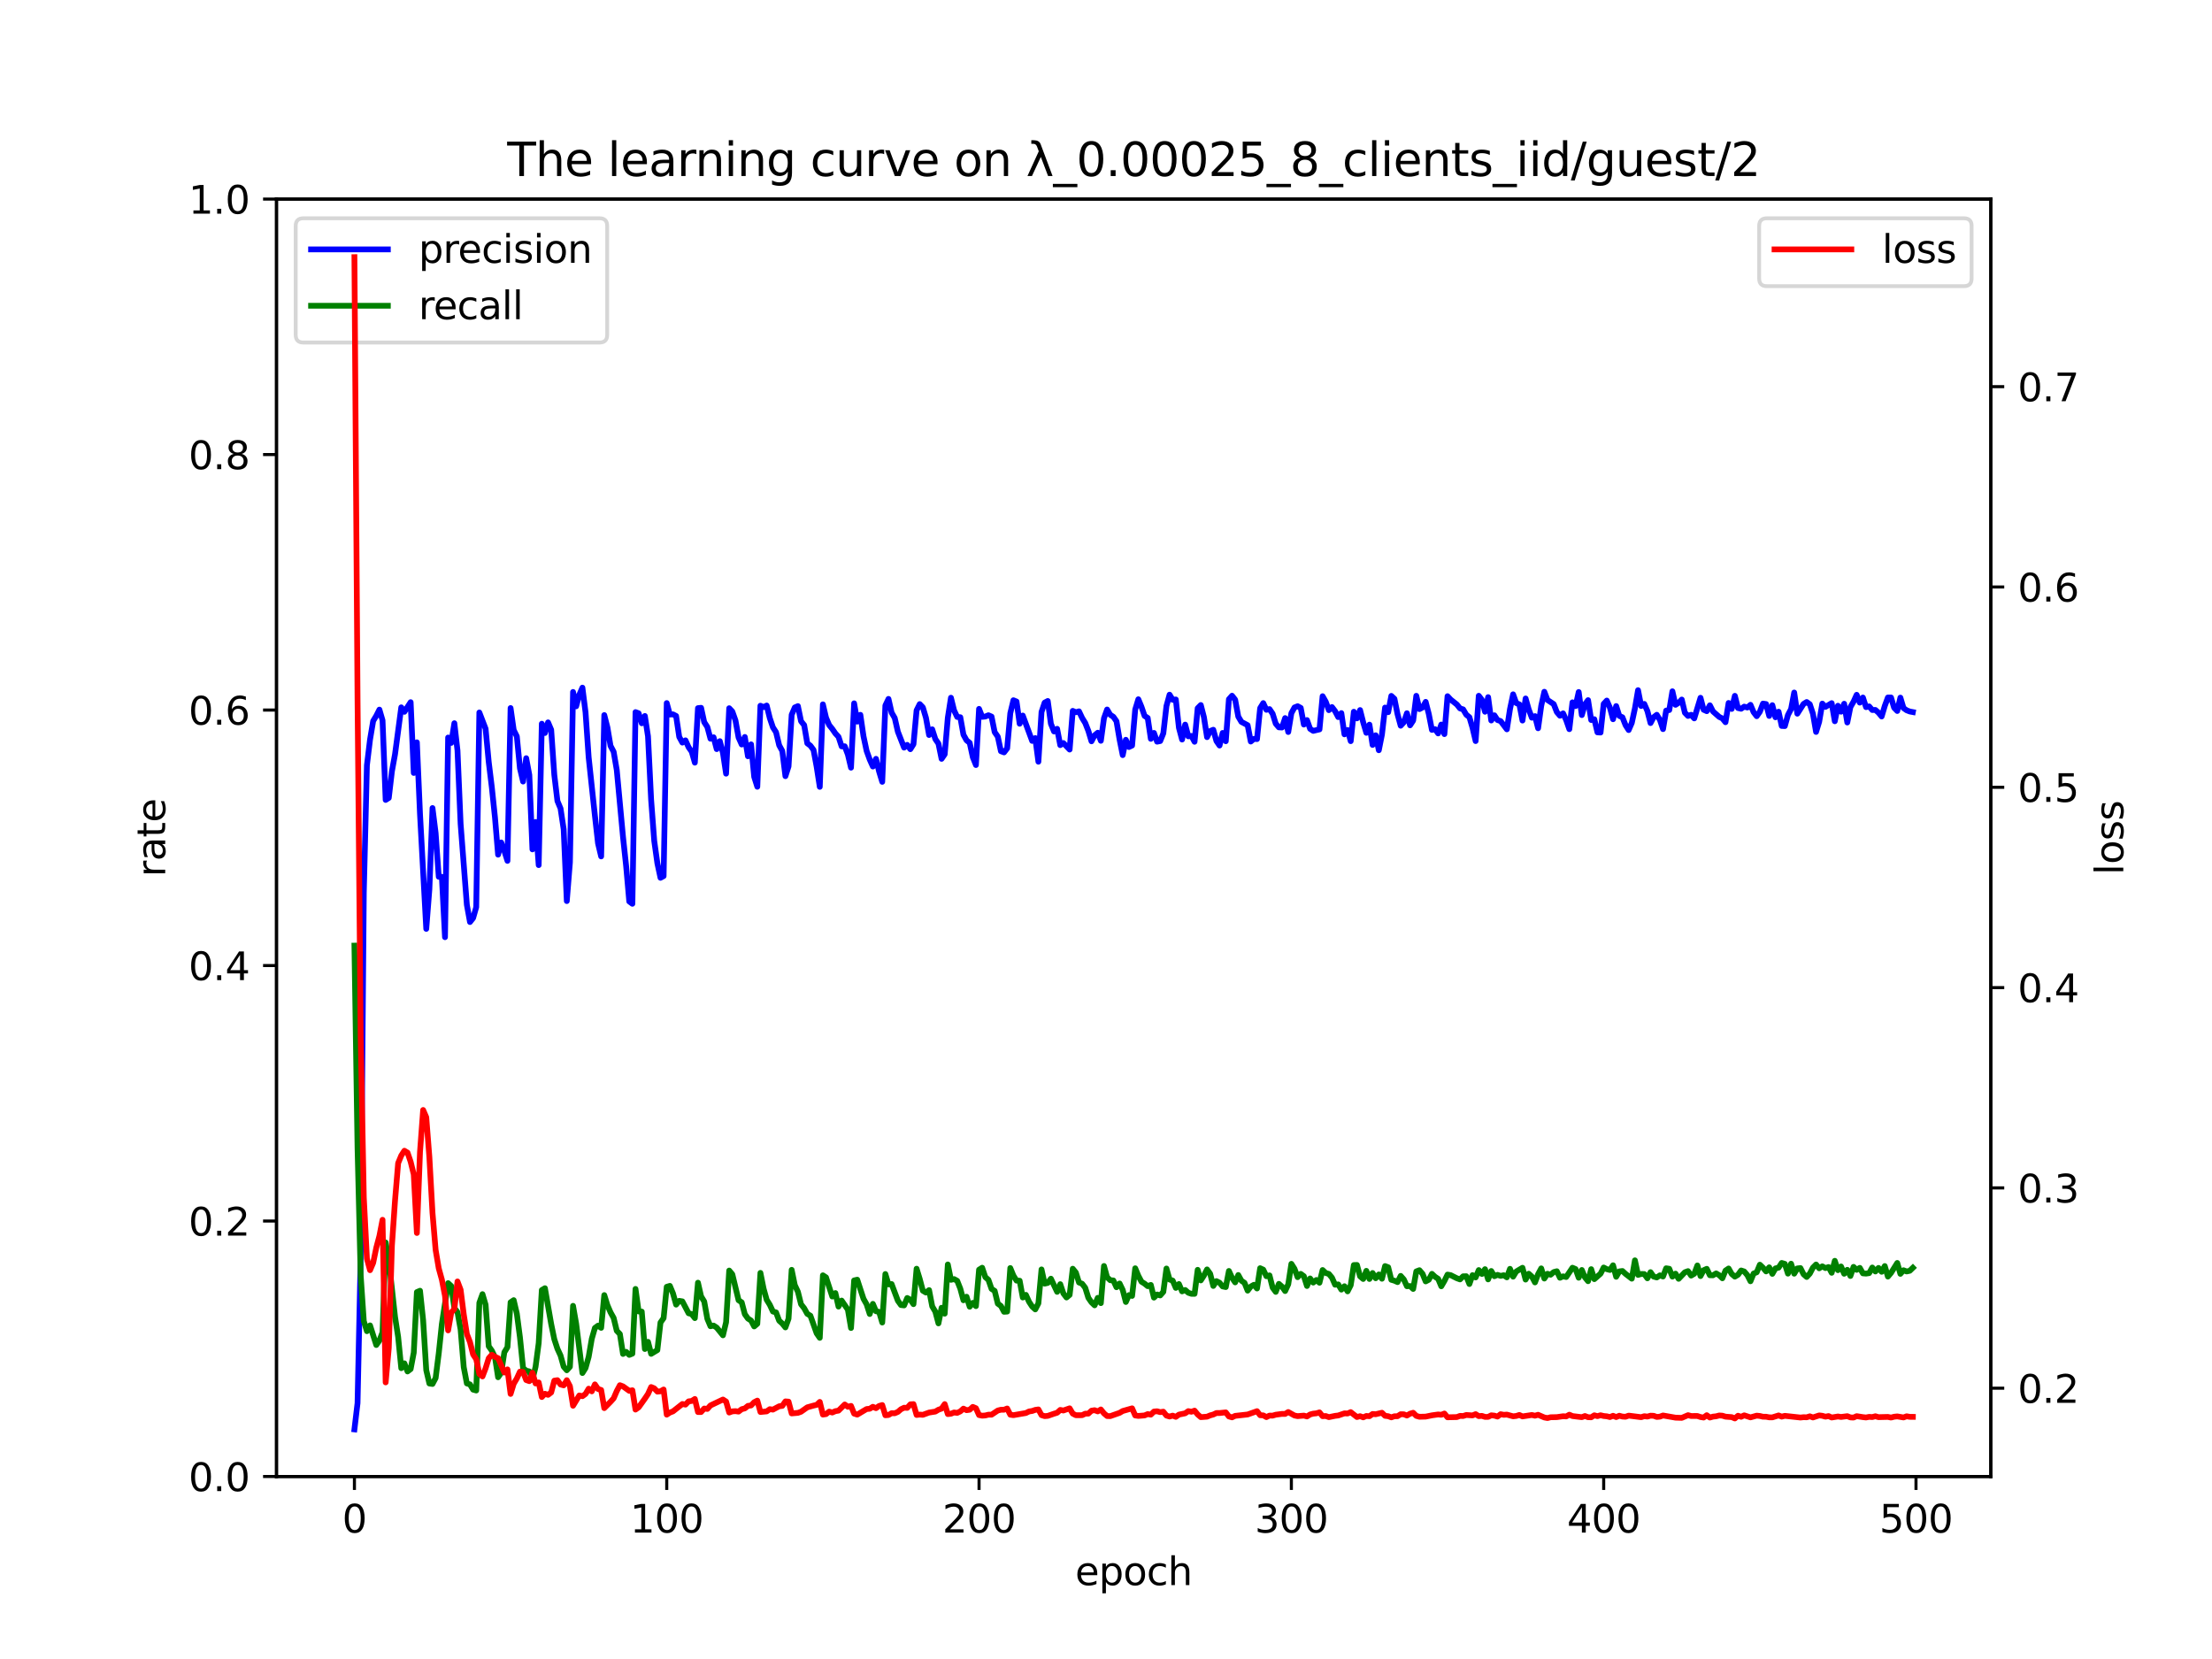 <?xml version="1.0" encoding="utf-8" standalone="no"?>
<!DOCTYPE svg PUBLIC "-//W3C//DTD SVG 1.1//EN"
  "http://www.w3.org/Graphics/SVG/1.1/DTD/svg11.dtd">
<svg xmlns:xlink="http://www.w3.org/1999/xlink" width="576pt" height="432pt" viewBox="0 0 576 432" xmlns="http://www.w3.org/2000/svg" version="1.1">
 <defs>
  <style type="text/css">*{stroke-linejoin: round; stroke-linecap: butt}</style>
 </defs>
 <g id="figure_1">
  <g id="patch_1">
   <path d="M 0 432 
L 576 432 
L 576 0 
L 0 0 
z
" style="fill: #ffffff"/>
  </g>
  <g id="axes_1">
   <g id="patch_2">
    <path d="M 72 384.48 
L 518.4 384.48 
L 518.4 51.84 
L 72 51.84 
z
" style="fill: #ffffff"/>
   </g>
   <g id="matplotlib.axis_1">
    <g id="xtick_1">
     <g id="line2d_1">
      <defs>
       <path id="mc9861c9b3b" d="M 0 0 
L 0 3.5 
" style="stroke: #000000; stroke-width: 0.8"/>
      </defs>
      <g>
       <use xlink:href="#mc9861c9b3b" x="92.291" y="384.48" style="stroke: #000000; stroke-width: 0.8"/>
      </g>
     </g>
     <g id="text_1">
      <!-- 0 -->
      <g transform="translate(89.11 399.078) scale(0.1 -0.1)">
       <defs>
        <path id="DejaVuSans-30" d="M 2034 4250 
Q 1547 4250 1301 3770 
Q 1056 3291 1056 2328 
Q 1056 1369 1301 889 
Q 1547 409 2034 409 
Q 2525 409 2770 889 
Q 3016 1369 3016 2328 
Q 3016 3291 2770 3770 
Q 2525 4250 2034 4250 
z
M 2034 4750 
Q 2819 4750 3233 4129 
Q 3647 3509 3647 2328 
Q 3647 1150 3233 529 
Q 2819 -91 2034 -91 
Q 1250 -91 836 529 
Q 422 1150 422 2328 
Q 422 3509 836 4129 
Q 1250 4750 2034 4750 
z
" transform="scale(0.016)"/>
       </defs>
       <use xlink:href="#DejaVuSans-30"/>
      </g>
     </g>
    </g>
    <g id="xtick_2">
     <g id="line2d_2">
      <g>
       <use xlink:href="#mc9861c9b3b" x="173.617" y="384.48" style="stroke: #000000; stroke-width: 0.8"/>
      </g>
     </g>
     <g id="text_2">
      <!-- 100 -->
      <g transform="translate(164.073 399.078) scale(0.1 -0.1)">
       <defs>
        <path id="DejaVuSans-31" d="M 794 531 
L 1825 531 
L 1825 4091 
L 703 3866 
L 703 4441 
L 1819 4666 
L 2450 4666 
L 2450 531 
L 3481 531 
L 3481 0 
L 794 0 
L 794 531 
z
" transform="scale(0.016)"/>
       </defs>
       <use xlink:href="#DejaVuSans-31"/>
       <use xlink:href="#DejaVuSans-30" x="63.623"/>
       <use xlink:href="#DejaVuSans-30" x="127.246"/>
      </g>
     </g>
    </g>
    <g id="xtick_3">
     <g id="line2d_3">
      <g>
       <use xlink:href="#mc9861c9b3b" x="254.943" y="384.48" style="stroke: #000000; stroke-width: 0.8"/>
      </g>
     </g>
     <g id="text_3">
      <!-- 200 -->
      <g transform="translate(245.4 399.078) scale(0.1 -0.1)">
       <defs>
        <path id="DejaVuSans-32" d="M 1228 531 
L 3431 531 
L 3431 0 
L 469 0 
L 469 531 
Q 828 903 1448 1529 
Q 2069 2156 2228 2338 
Q 2531 2678 2651 2914 
Q 2772 3150 2772 3378 
Q 2772 3750 2511 3984 
Q 2250 4219 1831 4219 
Q 1534 4219 1204 4116 
Q 875 4013 500 3803 
L 500 4441 
Q 881 4594 1212 4672 
Q 1544 4750 1819 4750 
Q 2544 4750 2975 4387 
Q 3406 4025 3406 3419 
Q 3406 3131 3298 2873 
Q 3191 2616 2906 2266 
Q 2828 2175 2409 1742 
Q 1991 1309 1228 531 
z
" transform="scale(0.016)"/>
       </defs>
       <use xlink:href="#DejaVuSans-32"/>
       <use xlink:href="#DejaVuSans-30" x="63.623"/>
       <use xlink:href="#DejaVuSans-30" x="127.246"/>
      </g>
     </g>
    </g>
    <g id="xtick_4">
     <g id="line2d_4">
      <g>
       <use xlink:href="#mc9861c9b3b" x="336.27" y="384.48" style="stroke: #000000; stroke-width: 0.8"/>
      </g>
     </g>
     <g id="text_4">
      <!-- 300 -->
      <g transform="translate(326.726 399.078) scale(0.1 -0.1)">
       <defs>
        <path id="DejaVuSans-33" d="M 2597 2516 
Q 3050 2419 3304 2112 
Q 3559 1806 3559 1356 
Q 3559 666 3084 287 
Q 2609 -91 1734 -91 
Q 1441 -91 1130 -33 
Q 819 25 488 141 
L 488 750 
Q 750 597 1062 519 
Q 1375 441 1716 441 
Q 2309 441 2620 675 
Q 2931 909 2931 1356 
Q 2931 1769 2642 2001 
Q 2353 2234 1838 2234 
L 1294 2234 
L 1294 2753 
L 1863 2753 
Q 2328 2753 2575 2939 
Q 2822 3125 2822 3475 
Q 2822 3834 2567 4026 
Q 2313 4219 1838 4219 
Q 1578 4219 1281 4162 
Q 984 4106 628 3988 
L 628 4550 
Q 988 4650 1302 4700 
Q 1616 4750 1894 4750 
Q 2613 4750 3031 4423 
Q 3450 4097 3450 3541 
Q 3450 3153 3228 2886 
Q 3006 2619 2597 2516 
z
" transform="scale(0.016)"/>
       </defs>
       <use xlink:href="#DejaVuSans-33"/>
       <use xlink:href="#DejaVuSans-30" x="63.623"/>
       <use xlink:href="#DejaVuSans-30" x="127.246"/>
      </g>
     </g>
    </g>
    <g id="xtick_5">
     <g id="line2d_5">
      <g>
       <use xlink:href="#mc9861c9b3b" x="417.596" y="384.48" style="stroke: #000000; stroke-width: 0.8"/>
      </g>
     </g>
     <g id="text_5">
      <!-- 400 -->
      <g transform="translate(408.052 399.078) scale(0.1 -0.1)">
       <defs>
        <path id="DejaVuSans-34" d="M 2419 4116 
L 825 1625 
L 2419 1625 
L 2419 4116 
z
M 2253 4666 
L 3047 4666 
L 3047 1625 
L 3713 1625 
L 3713 1100 
L 3047 1100 
L 3047 0 
L 2419 0 
L 2419 1100 
L 313 1100 
L 313 1709 
L 2253 4666 
z
" transform="scale(0.016)"/>
       </defs>
       <use xlink:href="#DejaVuSans-34"/>
       <use xlink:href="#DejaVuSans-30" x="63.623"/>
       <use xlink:href="#DejaVuSans-30" x="127.246"/>
      </g>
     </g>
    </g>
    <g id="xtick_6">
     <g id="line2d_6">
      <g>
       <use xlink:href="#mc9861c9b3b" x="498.922" y="384.48" style="stroke: #000000; stroke-width: 0.8"/>
      </g>
     </g>
     <g id="text_6">
      <!-- 500 -->
      <g transform="translate(489.379 399.078) scale(0.1 -0.1)">
       <defs>
        <path id="DejaVuSans-35" d="M 691 4666 
L 3169 4666 
L 3169 4134 
L 1269 4134 
L 1269 2991 
Q 1406 3038 1543 3061 
Q 1681 3084 1819 3084 
Q 2600 3084 3056 2656 
Q 3513 2228 3513 1497 
Q 3513 744 3044 326 
Q 2575 -91 1722 -91 
Q 1428 -91 1123 -41 
Q 819 9 494 109 
L 494 744 
Q 775 591 1075 516 
Q 1375 441 1709 441 
Q 2250 441 2565 725 
Q 2881 1009 2881 1497 
Q 2881 1984 2565 2268 
Q 2250 2553 1709 2553 
Q 1456 2553 1204 2497 
Q 953 2441 691 2322 
L 691 4666 
z
" transform="scale(0.016)"/>
       </defs>
       <use xlink:href="#DejaVuSans-35"/>
       <use xlink:href="#DejaVuSans-30" x="63.623"/>
       <use xlink:href="#DejaVuSans-30" x="127.246"/>
      </g>
     </g>
    </g>
    <g id="text_7">
     <!-- epoch -->
     <g transform="translate(279.972 412.757) scale(0.1 -0.1)">
      <defs>
       <path id="DejaVuSans-65" d="M 3597 1894 
L 3597 1613 
L 953 1613 
Q 991 1019 1311 708 
Q 1631 397 2203 397 
Q 2534 397 2845 478 
Q 3156 559 3463 722 
L 3463 178 
Q 3153 47 2828 -22 
Q 2503 -91 2169 -91 
Q 1331 -91 842 396 
Q 353 884 353 1716 
Q 353 2575 817 3079 
Q 1281 3584 2069 3584 
Q 2775 3584 3186 3129 
Q 3597 2675 3597 1894 
z
M 3022 2063 
Q 3016 2534 2758 2815 
Q 2500 3097 2075 3097 
Q 1594 3097 1305 2825 
Q 1016 2553 972 2059 
L 3022 2063 
z
" transform="scale(0.016)"/>
       <path id="DejaVuSans-70" d="M 1159 525 
L 1159 -1331 
L 581 -1331 
L 581 3500 
L 1159 3500 
L 1159 2969 
Q 1341 3281 1617 3432 
Q 1894 3584 2278 3584 
Q 2916 3584 3314 3078 
Q 3713 2572 3713 1747 
Q 3713 922 3314 415 
Q 2916 -91 2278 -91 
Q 1894 -91 1617 61 
Q 1341 213 1159 525 
z
M 3116 1747 
Q 3116 2381 2855 2742 
Q 2594 3103 2138 3103 
Q 1681 3103 1420 2742 
Q 1159 2381 1159 1747 
Q 1159 1113 1420 752 
Q 1681 391 2138 391 
Q 2594 391 2855 752 
Q 3116 1113 3116 1747 
z
" transform="scale(0.016)"/>
       <path id="DejaVuSans-6f" d="M 1959 3097 
Q 1497 3097 1228 2736 
Q 959 2375 959 1747 
Q 959 1119 1226 758 
Q 1494 397 1959 397 
Q 2419 397 2687 759 
Q 2956 1122 2956 1747 
Q 2956 2369 2687 2733 
Q 2419 3097 1959 3097 
z
M 1959 3584 
Q 2709 3584 3137 3096 
Q 3566 2609 3566 1747 
Q 3566 888 3137 398 
Q 2709 -91 1959 -91 
Q 1206 -91 779 398 
Q 353 888 353 1747 
Q 353 2609 779 3096 
Q 1206 3584 1959 3584 
z
" transform="scale(0.016)"/>
       <path id="DejaVuSans-63" d="M 3122 3366 
L 3122 2828 
Q 2878 2963 2633 3030 
Q 2388 3097 2138 3097 
Q 1578 3097 1268 2742 
Q 959 2388 959 1747 
Q 959 1106 1268 751 
Q 1578 397 2138 397 
Q 2388 397 2633 464 
Q 2878 531 3122 666 
L 3122 134 
Q 2881 22 2623 -34 
Q 2366 -91 2075 -91 
Q 1284 -91 818 406 
Q 353 903 353 1747 
Q 353 2603 823 3093 
Q 1294 3584 2113 3584 
Q 2378 3584 2631 3529 
Q 2884 3475 3122 3366 
z
" transform="scale(0.016)"/>
       <path id="DejaVuSans-68" d="M 3513 2113 
L 3513 0 
L 2938 0 
L 2938 2094 
Q 2938 2591 2744 2837 
Q 2550 3084 2163 3084 
Q 1697 3084 1428 2787 
Q 1159 2491 1159 1978 
L 1159 0 
L 581 0 
L 581 4863 
L 1159 4863 
L 1159 2956 
Q 1366 3272 1645 3428 
Q 1925 3584 2291 3584 
Q 2894 3584 3203 3211 
Q 3513 2838 3513 2113 
z
" transform="scale(0.016)"/>
      </defs>
      <use xlink:href="#DejaVuSans-65"/>
      <use xlink:href="#DejaVuSans-70" x="61.523"/>
      <use xlink:href="#DejaVuSans-6f" x="125"/>
      <use xlink:href="#DejaVuSans-63" x="186.182"/>
      <use xlink:href="#DejaVuSans-68" x="241.162"/>
     </g>
    </g>
   </g>
   <g id="matplotlib.axis_2">
    <g id="ytick_1">
     <g id="line2d_7">
      <defs>
       <path id="m101586c05e" d="M 0 0 
L -3.5 0 
" style="stroke: #000000; stroke-width: 0.8"/>
      </defs>
      <g>
       <use xlink:href="#m101586c05e" x="72" y="384.48" style="stroke: #000000; stroke-width: 0.8"/>
      </g>
     </g>
     <g id="text_8">
      <!-- 0.0 -->
      <g transform="translate(49.097 388.279) scale(0.1 -0.1)">
       <defs>
        <path id="DejaVuSans-2e" d="M 684 794 
L 1344 794 
L 1344 0 
L 684 0 
L 684 794 
z
" transform="scale(0.016)"/>
       </defs>
       <use xlink:href="#DejaVuSans-30"/>
       <use xlink:href="#DejaVuSans-2e" x="63.623"/>
       <use xlink:href="#DejaVuSans-30" x="95.41"/>
      </g>
     </g>
    </g>
    <g id="ytick_2">
     <g id="line2d_8">
      <g>
       <use xlink:href="#m101586c05e" x="72" y="317.952" style="stroke: #000000; stroke-width: 0.8"/>
      </g>
     </g>
     <g id="text_9">
      <!-- 0.2 -->
      <g transform="translate(49.097 321.751) scale(0.1 -0.1)">
       <use xlink:href="#DejaVuSans-30"/>
       <use xlink:href="#DejaVuSans-2e" x="63.623"/>
       <use xlink:href="#DejaVuSans-32" x="95.41"/>
      </g>
     </g>
    </g>
    <g id="ytick_3">
     <g id="line2d_9">
      <g>
       <use xlink:href="#m101586c05e" x="72" y="251.424" style="stroke: #000000; stroke-width: 0.8"/>
      </g>
     </g>
     <g id="text_10">
      <!-- 0.4 -->
      <g transform="translate(49.097 255.223) scale(0.1 -0.1)">
       <use xlink:href="#DejaVuSans-30"/>
       <use xlink:href="#DejaVuSans-2e" x="63.623"/>
       <use xlink:href="#DejaVuSans-34" x="95.41"/>
      </g>
     </g>
    </g>
    <g id="ytick_4">
     <g id="line2d_10">
      <g>
       <use xlink:href="#m101586c05e" x="72" y="184.896" style="stroke: #000000; stroke-width: 0.8"/>
      </g>
     </g>
     <g id="text_11">
      <!-- 0.6 -->
      <g transform="translate(49.097 188.695) scale(0.1 -0.1)">
       <defs>
        <path id="DejaVuSans-36" d="M 2113 2584 
Q 1688 2584 1439 2293 
Q 1191 2003 1191 1497 
Q 1191 994 1439 701 
Q 1688 409 2113 409 
Q 2538 409 2786 701 
Q 3034 994 3034 1497 
Q 3034 2003 2786 2293 
Q 2538 2584 2113 2584 
z
M 3366 4563 
L 3366 3988 
Q 3128 4100 2886 4159 
Q 2644 4219 2406 4219 
Q 1781 4219 1451 3797 
Q 1122 3375 1075 2522 
Q 1259 2794 1537 2939 
Q 1816 3084 2150 3084 
Q 2853 3084 3261 2657 
Q 3669 2231 3669 1497 
Q 3669 778 3244 343 
Q 2819 -91 2113 -91 
Q 1303 -91 875 529 
Q 447 1150 447 2328 
Q 447 3434 972 4092 
Q 1497 4750 2381 4750 
Q 2619 4750 2861 4703 
Q 3103 4656 3366 4563 
z
" transform="scale(0.016)"/>
       </defs>
       <use xlink:href="#DejaVuSans-30"/>
       <use xlink:href="#DejaVuSans-2e" x="63.623"/>
       <use xlink:href="#DejaVuSans-36" x="95.41"/>
      </g>
     </g>
    </g>
    <g id="ytick_5">
     <g id="line2d_11">
      <g>
       <use xlink:href="#m101586c05e" x="72" y="118.368" style="stroke: #000000; stroke-width: 0.8"/>
      </g>
     </g>
     <g id="text_12">
      <!-- 0.8 -->
      <g transform="translate(49.097 122.167) scale(0.1 -0.1)">
       <defs>
        <path id="DejaVuSans-38" d="M 2034 2216 
Q 1584 2216 1326 1975 
Q 1069 1734 1069 1313 
Q 1069 891 1326 650 
Q 1584 409 2034 409 
Q 2484 409 2743 651 
Q 3003 894 3003 1313 
Q 3003 1734 2745 1975 
Q 2488 2216 2034 2216 
z
M 1403 2484 
Q 997 2584 770 2862 
Q 544 3141 544 3541 
Q 544 4100 942 4425 
Q 1341 4750 2034 4750 
Q 2731 4750 3128 4425 
Q 3525 4100 3525 3541 
Q 3525 3141 3298 2862 
Q 3072 2584 2669 2484 
Q 3125 2378 3379 2068 
Q 3634 1759 3634 1313 
Q 3634 634 3220 271 
Q 2806 -91 2034 -91 
Q 1263 -91 848 271 
Q 434 634 434 1313 
Q 434 1759 690 2068 
Q 947 2378 1403 2484 
z
M 1172 3481 
Q 1172 3119 1398 2916 
Q 1625 2713 2034 2713 
Q 2441 2713 2670 2916 
Q 2900 3119 2900 3481 
Q 2900 3844 2670 4047 
Q 2441 4250 2034 4250 
Q 1625 4250 1398 4047 
Q 1172 3844 1172 3481 
z
" transform="scale(0.016)"/>
       </defs>
       <use xlink:href="#DejaVuSans-30"/>
       <use xlink:href="#DejaVuSans-2e" x="63.623"/>
       <use xlink:href="#DejaVuSans-38" x="95.41"/>
      </g>
     </g>
    </g>
    <g id="ytick_6">
     <g id="line2d_12">
      <g>
       <use xlink:href="#m101586c05e" x="72" y="51.84" style="stroke: #000000; stroke-width: 0.8"/>
      </g>
     </g>
     <g id="text_13">
      <!-- 1.0 -->
      <g transform="translate(49.097 55.639) scale(0.1 -0.1)">
       <use xlink:href="#DejaVuSans-31"/>
       <use xlink:href="#DejaVuSans-2e" x="63.623"/>
       <use xlink:href="#DejaVuSans-30" x="95.41"/>
      </g>
     </g>
    </g>
    <g id="text_14">
     <!-- rate -->
     <g transform="translate(43.017 228.316) rotate(-90) scale(0.1 -0.1)">
      <defs>
       <path id="DejaVuSans-72" d="M 2631 2963 
Q 2534 3019 2420 3045 
Q 2306 3072 2169 3072 
Q 1681 3072 1420 2755 
Q 1159 2438 1159 1844 
L 1159 0 
L 581 0 
L 581 3500 
L 1159 3500 
L 1159 2956 
Q 1341 3275 1631 3429 
Q 1922 3584 2338 3584 
Q 2397 3584 2469 3576 
Q 2541 3569 2628 3553 
L 2631 2963 
z
" transform="scale(0.016)"/>
       <path id="DejaVuSans-61" d="M 2194 1759 
Q 1497 1759 1228 1600 
Q 959 1441 959 1056 
Q 959 750 1161 570 
Q 1363 391 1709 391 
Q 2188 391 2477 730 
Q 2766 1069 2766 1631 
L 2766 1759 
L 2194 1759 
z
M 3341 1997 
L 3341 0 
L 2766 0 
L 2766 531 
Q 2569 213 2275 61 
Q 1981 -91 1556 -91 
Q 1019 -91 701 211 
Q 384 513 384 1019 
Q 384 1609 779 1909 
Q 1175 2209 1959 2209 
L 2766 2209 
L 2766 2266 
Q 2766 2663 2505 2880 
Q 2244 3097 1772 3097 
Q 1472 3097 1187 3025 
Q 903 2953 641 2809 
L 641 3341 
Q 956 3463 1253 3523 
Q 1550 3584 1831 3584 
Q 2591 3584 2966 3190 
Q 3341 2797 3341 1997 
z
" transform="scale(0.016)"/>
       <path id="DejaVuSans-74" d="M 1172 4494 
L 1172 3500 
L 2356 3500 
L 2356 3053 
L 1172 3053 
L 1172 1153 
Q 1172 725 1289 603 
Q 1406 481 1766 481 
L 2356 481 
L 2356 0 
L 1766 0 
Q 1100 0 847 248 
Q 594 497 594 1153 
L 594 3053 
L 172 3053 
L 172 3500 
L 594 3500 
L 594 4494 
L 1172 4494 
z
" transform="scale(0.016)"/>
      </defs>
      <use xlink:href="#DejaVuSans-72"/>
      <use xlink:href="#DejaVuSans-61" x="41.113"/>
      <use xlink:href="#DejaVuSans-74" x="102.393"/>
      <use xlink:href="#DejaVuSans-65" x="141.602"/>
     </g>
    </g>
   </g>
   <g id="line2d_13">
    <path d="M 92.291 372.209 
L 93.104 365.356 
L 93.917 327.449 
L 94.731 232.387 
L 95.544 199.27 
L 96.357 192.586 
L 97.17 187.739 
L 97.984 186.392 
L 98.797 184.783 
L 99.61 187.572 
L 100.424 208.298 
L 101.237 207.786 
L 102.05 200.868 
L 102.863 196.409 
L 104.49 184.19 
L 105.303 185.358 
L 106.93 182.845 
L 107.743 201.275 
L 108.556 193.304 
L 109.369 211.999 
L 110.996 241.876 
L 111.809 231.572 
L 112.622 210.413 
L 113.436 216.915 
L 114.249 228.308 
L 115.062 228.328 
L 115.876 244.04 
L 116.689 192.055 
L 117.502 193.449 
L 118.315 188.324 
L 119.129 195.416 
L 119.942 214.528 
L 121.568 235.617 
L 122.382 240.094 
L 123.195 239.067 
L 124.008 236.22 
L 124.821 185.529 
L 126.448 189.767 
L 127.261 198.386 
L 128.074 205.029 
L 128.888 212.849 
L 129.701 222.552 
L 130.514 219.381 
L 131.328 221.571 
L 132.141 224.167 
L 132.954 184.375 
L 133.767 190.097 
L 134.581 191.745 
L 135.394 200.086 
L 136.207 203.512 
L 137.02 197.436 
L 137.834 201.787 
L 138.647 221.177 
L 139.46 214.041 
L 140.273 225.27 
L 141.087 188.456 
L 141.9 190.873 
L 142.713 188.106 
L 143.526 190.023 
L 144.34 201.775 
L 145.153 208.579 
L 145.966 210.524 
L 146.78 215.94 
L 147.593 234.635 
L 148.406 224.556 
L 149.219 180.187 
L 150.033 183.921 
L 150.846 180.913 
L 151.659 179.061 
L 152.472 185.486 
L 153.286 197.207 
L 154.912 212.385 
L 155.725 219.601 
L 156.539 223.011 
L 157.352 186.205 
L 158.165 189.378 
L 158.978 194.211 
L 159.792 195.754 
L 160.605 200.514 
L 162.232 217.946 
L 163.045 225.513 
L 163.858 234.74 
L 164.671 235.344 
L 165.485 185.437 
L 166.298 185.737 
L 167.111 188.343 
L 167.924 186.437 
L 168.738 191.735 
L 169.551 208.252 
L 170.364 218.973 
L 171.177 224.788 
L 171.991 228.579 
L 172.804 228.136 
L 173.617 183.077 
L 174.43 186.065 
L 175.244 186.012 
L 176.057 186.435 
L 176.87 191.883 
L 177.684 193.374 
L 178.497 192.783 
L 179.31 194.576 
L 180.123 195.733 
L 180.937 198.593 
L 181.75 184.399 
L 182.563 184.31 
L 183.376 188.044 
L 184.19 189.303 
L 185.003 192.356 
L 185.816 191.983 
L 186.629 195.068 
L 187.443 192.997 
L 188.256 196.065 
L 189.069 201.46 
L 189.882 184.419 
L 190.696 185.277 
L 191.509 187.569 
L 192.322 192.04 
L 193.136 193.866 
L 193.949 191.907 
L 194.762 196.932 
L 195.575 193.828 
L 196.389 202.288 
L 197.202 204.871 
L 198.015 183.769 
L 198.828 184.126 
L 199.642 183.719 
L 200.455 187.002 
L 201.268 189.405 
L 202.081 190.669 
L 202.895 194.064 
L 203.708 195.556 
L 204.521 202.111 
L 205.334 199.574 
L 206.148 186.121 
L 206.961 184.219 
L 207.774 183.868 
L 208.588 187.809 
L 209.401 188.812 
L 210.214 193.552 
L 211.027 194.174 
L 211.841 195.272 
L 212.654 199.662 
L 213.467 204.895 
L 214.28 183.414 
L 215.094 186.878 
L 215.907 188.8 
L 216.72 189.803 
L 217.533 190.984 
L 218.347 191.865 
L 219.16 194.352 
L 219.973 194.332 
L 220.786 196.483 
L 221.6 199.901 
L 222.413 183.143 
L 223.226 187.902 
L 224.039 186.139 
L 224.853 191.723 
L 225.666 195.54 
L 226.479 197.79 
L 227.293 199.603 
L 228.106 197.592 
L 228.919 200.919 
L 229.732 203.588 
L 230.546 183.708 
L 231.359 181.995 
L 232.172 185.56 
L 232.985 186.963 
L 233.799 190.524 
L 235.425 194.678 
L 236.238 193.958 
L 237.052 195.089 
L 237.865 193.789 
L 238.678 184.968 
L 239.491 183.345 
L 240.305 184.188 
L 241.118 186.916 
L 241.931 191.399 
L 242.745 189.911 
L 243.558 192.451 
L 244.371 193.63 
L 245.184 197.602 
L 245.998 196.414 
L 246.811 186.894 
L 247.624 181.687 
L 248.437 184.972 
L 249.251 186.692 
L 250.064 186.764 
L 250.877 191.312 
L 251.69 192.782 
L 252.504 193.432 
L 253.317 197.185 
L 254.13 199.212 
L 254.943 184.59 
L 255.757 186.666 
L 256.57 186.58 
L 257.383 186.248 
L 258.197 186.6 
L 259.01 190.643 
L 259.823 191.817 
L 260.636 195.613 
L 261.45 195.919 
L 262.263 194.865 
L 263.076 185.734 
L 263.889 182.34 
L 264.703 182.677 
L 265.516 188.461 
L 266.329 186.328 
L 268.769 192.927 
L 269.582 192.194 
L 270.395 198.351 
L 271.209 185.387 
L 272.022 182.967 
L 272.835 182.535 
L 273.649 188.455 
L 274.462 190.47 
L 275.275 189.782 
L 276.088 194.03 
L 276.902 193.484 
L 278.528 195.182 
L 279.341 185.108 
L 280.155 185.472 
L 280.968 185.232 
L 281.781 186.947 
L 282.594 188.268 
L 283.408 190.331 
L 284.221 193.034 
L 285.034 191.48 
L 285.847 190.801 
L 286.661 192.9 
L 287.474 187.024 
L 288.287 184.751 
L 289.101 186.126 
L 289.914 186.648 
L 290.727 187.806 
L 291.54 192.591 
L 292.354 196.63 
L 293.167 192.639 
L 293.98 194.522 
L 294.793 194.137 
L 295.607 184.76 
L 296.42 182.084 
L 297.233 184.047 
L 298.046 186.418 
L 298.86 186.945 
L 299.673 192.394 
L 300.486 190.848 
L 301.299 193.132 
L 302.113 192.97 
L 302.926 190.96 
L 303.739 183.852 
L 304.553 180.893 
L 305.366 182.233 
L 306.179 182.14 
L 306.992 189.522 
L 307.806 192.576 
L 308.619 188.683 
L 309.432 191.739 
L 310.245 191.638 
L 311.059 193.156 
L 311.872 184.412 
L 312.685 183.587 
L 313.498 186.74 
L 314.312 191.95 
L 315.125 190.355 
L 315.938 190.026 
L 316.751 192.95 
L 317.565 194.136 
L 318.378 190.851 
L 319.191 193.015 
L 320.005 182.08 
L 320.818 181.161 
L 321.631 182.194 
L 322.444 186.594 
L 323.258 187.975 
L 324.884 188.841 
L 325.697 193.094 
L 326.511 192.404 
L 327.324 192.456 
L 328.137 184.397 
L 328.95 183.084 
L 329.764 184.831 
L 330.577 184.646 
L 331.39 185.843 
L 332.203 188.45 
L 333.017 189.396 
L 333.83 189.438 
L 334.643 186.988 
L 335.457 190.615 
L 336.27 185.708 
L 337.083 184.219 
L 337.896 183.893 
L 338.71 184.33 
L 339.523 188.673 
L 340.336 187.502 
L 341.149 189.789 
L 341.963 190.316 
L 343.589 189.934 
L 344.402 181.289 
L 345.216 182.715 
L 346.029 184.924 
L 346.842 184.114 
L 347.655 185.179 
L 348.469 186.73 
L 349.282 185.69 
L 350.095 191.22 
L 350.909 190.082 
L 351.722 192.997 
L 352.535 185.336 
L 353.348 187.057 
L 354.162 184.898 
L 354.975 188.102 
L 355.788 190.829 
L 356.601 188.696 
L 357.415 193.978 
L 358.228 191.468 
L 359.041 195.36 
L 359.854 191.283 
L 360.668 184.248 
L 361.481 185.457 
L 362.294 181.211 
L 363.107 181.961 
L 363.921 185.997 
L 364.734 188.978 
L 365.547 188.098 
L 366.361 185.72 
L 367.174 188.877 
L 367.987 187.636 
L 368.8 181.187 
L 369.614 184.653 
L 370.427 184.231 
L 371.24 182.764 
L 372.053 185.909 
L 372.867 190.058 
L 373.68 189.871 
L 374.493 190.986 
L 375.306 188.67 
L 376.12 191.162 
L 376.933 181.285 
L 377.746 182.16 
L 379.373 183.456 
L 380.186 184.467 
L 380.999 184.72 
L 381.812 186.104 
L 382.626 186.756 
L 383.439 189.517 
L 384.252 192.973 
L 385.066 181.175 
L 385.879 182.228 
L 386.692 185.341 
L 387.505 181.539 
L 388.319 187.614 
L 389.132 186.256 
L 389.945 187.495 
L 390.758 187.77 
L 392.385 189.918 
L 393.198 184.643 
L 394.011 180.8 
L 394.825 183.071 
L 395.638 183.421 
L 396.451 187.63 
L 397.264 181.882 
L 398.078 184.736 
L 398.891 186.886 
L 399.704 186.474 
L 400.518 189.636 
L 401.331 183.798 
L 402.144 180.134 
L 402.957 182.269 
L 404.584 183.346 
L 405.397 185.425 
L 406.21 186.372 
L 407.024 185.754 
L 407.837 187.535 
L 408.65 189.875 
L 409.463 182.886 
L 410.277 183.866 
L 411.09 180.199 
L 411.903 186.207 
L 412.716 183.405 
L 413.53 182.318 
L 414.343 187.49 
L 415.156 187.279 
L 415.97 190.705 
L 416.783 190.754 
L 417.596 183.291 
L 418.409 182.424 
L 419.223 184.296 
L 420.036 187.286 
L 420.849 183.858 
L 421.662 186.416 
L 422.476 186.774 
L 423.289 188.831 
L 424.102 190.106 
L 424.915 188.236 
L 425.729 184.457 
L 426.542 179.725 
L 427.355 183.843 
L 428.168 183.295 
L 428.982 185.163 
L 429.795 188.286 
L 430.608 186.764 
L 431.422 186.128 
L 432.235 187.462 
L 433.048 189.863 
L 433.861 185.033 
L 434.675 184.9 
L 435.488 180.009 
L 436.301 183.536 
L 437.114 183.017 
L 437.928 182.161 
L 438.741 185.595 
L 439.554 186.429 
L 440.367 186.132 
L 441.181 187.067 
L 442.807 181.701 
L 443.62 184.816 
L 444.434 185.19 
L 445.247 183.66 
L 446.06 185.254 
L 447.687 186.686 
L 448.5 187.066 
L 449.313 188.066 
L 450.127 183.047 
L 450.94 184.601 
L 451.753 181.193 
L 452.566 184.377 
L 453.38 184.562 
L 454.193 184.001 
L 455.006 184.24 
L 455.819 183.533 
L 456.633 185.445 
L 457.446 186.499 
L 458.259 185.346 
L 459.072 183.217 
L 459.886 183.332 
L 460.699 186.43 
L 461.512 183.627 
L 462.326 186.779 
L 463.139 185.328 
L 463.952 189.034 
L 464.765 189.069 
L 465.579 186.179 
L 466.392 184.628 
L 467.205 180.329 
L 468.018 185.843 
L 469.645 183.303 
L 470.458 182.801 
L 471.271 183.397 
L 472.085 185.853 
L 472.898 190.594 
L 473.711 187.955 
L 474.524 183.215 
L 475.338 184.073 
L 476.964 183.096 
L 477.778 187.81 
L 478.591 183.773 
L 479.404 185.328 
L 480.217 183.253 
L 481.031 188.138 
L 481.844 184.112 
L 482.657 182.717 
L 483.47 180.924 
L 484.284 182.963 
L 485.097 181.636 
L 485.91 184.137 
L 486.723 183.942 
L 487.537 184.889 
L 488.35 184.87 
L 489.163 185.586 
L 489.976 186.573 
L 490.79 183.826 
L 491.603 181.627 
L 492.416 181.624 
L 493.23 184.304 
L 494.043 185.138 
L 494.856 181.662 
L 495.669 184.383 
L 496.483 184.957 
L 497.296 185.271 
L 498.109 185.425 
L 498.109 185.425 
" clip-path="url(#p78c1d943aa)" style="fill: none; stroke: #0000ff; stroke-width: 1.5; stroke-linecap: square"/>
   </g>
   <g id="line2d_14">
    <path d="M 92.291 246.242 
L 93.104 298.923 
L 93.917 332.047 
L 94.731 344.002 
L 95.544 346.638 
L 96.357 345.131 
L 97.984 350.239 
L 98.797 349.078 
L 99.61 346.936 
L 100.424 323.536 
L 101.237 328.11 
L 102.863 342.896 
L 103.677 348.147 
L 104.49 356.272 
L 105.303 355.002 
L 106.116 357.124 
L 106.93 356.507 
L 107.743 352.218 
L 108.556 336.459 
L 109.369 336.106 
L 110.183 343.785 
L 110.996 356.779 
L 111.809 360.264 
L 112.622 360.378 
L 113.436 358.843 
L 114.249 352.435 
L 115.062 344.747 
L 116.689 334.127 
L 117.502 334.877 
L 118.315 340.607 
L 119.129 341.677 
L 119.942 346.185 
L 120.755 355.997 
L 121.568 360.244 
L 122.382 360.49 
L 123.195 361.858 
L 124.008 362.083 
L 124.821 339.254 
L 125.635 336.995 
L 126.448 339.752 
L 127.261 350.556 
L 128.074 351.713 
L 128.888 353.401 
L 129.701 358.631 
L 130.514 357.469 
L 131.328 352.128 
L 132.141 350.807 
L 132.954 339.11 
L 133.767 338.56 
L 134.581 342.045 
L 135.394 348.246 
L 136.207 356.236 
L 137.02 356.924 
L 137.834 357.11 
L 138.647 359.295 
L 139.46 355.897 
L 140.273 349.749 
L 141.087 335.927 
L 141.9 335.447 
L 143.526 344.767 
L 144.34 348.727 
L 145.153 351.214 
L 145.966 352.975 
L 146.78 355.879 
L 147.593 356.815 
L 148.406 355.9 
L 149.219 340.039 
L 150.033 344.696 
L 151.659 357.535 
L 152.472 356.24 
L 153.286 353.326 
L 154.099 348.622 
L 154.912 345.798 
L 155.725 345.194 
L 156.539 345.769 
L 157.352 337.239 
L 158.165 339.845 
L 158.978 341.73 
L 159.792 343.185 
L 160.605 346.535 
L 161.418 347.382 
L 162.232 352.564 
L 163.045 352.02 
L 163.858 352.813 
L 164.671 352.484 
L 165.485 335.633 
L 166.298 341.498 
L 167.111 341.535 
L 167.924 351.281 
L 168.738 349.412 
L 169.551 352.539 
L 171.177 351.561 
L 171.991 344.385 
L 172.804 343.228 
L 173.617 335.081 
L 174.43 334.84 
L 175.244 336.801 
L 176.057 339.72 
L 176.87 338.741 
L 177.684 338.874 
L 179.31 341.97 
L 180.123 342.189 
L 180.937 343.235 
L 181.75 334.006 
L 182.563 337.576 
L 183.376 338.901 
L 184.19 343.413 
L 185.003 345.347 
L 185.816 345.176 
L 186.629 345.705 
L 188.256 347.715 
L 189.069 344.308 
L 189.882 330.85 
L 190.696 331.823 
L 192.322 338.576 
L 193.136 339.122 
L 193.949 342.21 
L 194.762 343.35 
L 195.575 343.861 
L 196.389 345.398 
L 197.202 344.713 
L 198.015 331.459 
L 198.828 335.523 
L 199.642 338.456 
L 200.455 339.769 
L 201.268 341.514 
L 202.081 341.745 
L 202.895 343.913 
L 203.708 344.637 
L 204.521 345.652 
L 205.334 343.382 
L 206.148 330.662 
L 206.961 334.639 
L 207.774 336.381 
L 208.588 339.625 
L 209.401 340.655 
L 210.214 342.118 
L 211.027 342.603 
L 212.654 347.19 
L 213.467 348.371 
L 214.28 332.087 
L 215.094 332.622 
L 216.72 337.61 
L 217.533 336.706 
L 218.347 340.236 
L 219.16 338.663 
L 220.786 341.034 
L 221.6 345.813 
L 222.413 333.414 
L 223.226 333.228 
L 224.853 338.2 
L 225.666 339.643 
L 226.479 342.165 
L 227.293 339.526 
L 228.106 341.441 
L 228.919 341.614 
L 229.732 344.383 
L 230.546 331.752 
L 231.359 334.458 
L 232.172 334.367 
L 233.799 338.702 
L 234.612 339.831 
L 235.425 339.924 
L 236.238 337.996 
L 237.052 338.422 
L 237.865 339.598 
L 238.678 330.369 
L 239.491 333.015 
L 240.305 336.098 
L 241.118 336.584 
L 241.931 335.94 
L 242.745 340.174 
L 243.558 341.547 
L 244.371 344.607 
L 245.184 340.531 
L 245.998 342.081 
L 246.811 329.264 
L 247.624 333.261 
L 248.437 333.073 
L 249.251 333.517 
L 250.064 335.571 
L 250.877 338.588 
L 251.69 337.665 
L 252.504 340.269 
L 253.317 339.26 
L 254.13 340.115 
L 254.943 330.62 
L 255.757 330.114 
L 256.57 332.546 
L 257.383 333.267 
L 258.197 335.62 
L 259.01 336.14 
L 259.823 339.458 
L 260.636 340.066 
L 261.45 341.586 
L 262.263 341.532 
L 263.076 330.194 
L 263.889 332.17 
L 264.703 333.471 
L 265.516 333.492 
L 266.329 337.867 
L 267.142 337.176 
L 267.956 338.973 
L 268.769 340.215 
L 269.582 340.964 
L 270.395 339.391 
L 271.209 330.552 
L 272.022 334.257 
L 272.835 334.071 
L 273.649 332.965 
L 275.275 336.395 
L 276.088 334.396 
L 276.902 336.805 
L 277.715 337.86 
L 278.528 337.193 
L 279.341 330.373 
L 280.155 331.374 
L 280.968 333.959 
L 281.781 334.282 
L 282.594 335.336 
L 283.408 337.95 
L 284.221 339.122 
L 285.034 339.905 
L 285.847 337.961 
L 286.661 339.332 
L 287.474 329.66 
L 288.287 332.596 
L 289.101 333.366 
L 289.914 333.427 
L 290.727 335.192 
L 291.54 334.218 
L 292.354 335.908 
L 293.167 339.031 
L 293.98 337.239 
L 294.793 337.456 
L 295.607 330.255 
L 296.42 332.213 
L 297.233 333.751 
L 298.046 334.257 
L 298.86 334.915 
L 299.673 334.592 
L 300.486 337.897 
L 301.299 337.084 
L 302.113 337.33 
L 302.926 336.402 
L 303.739 330.319 
L 304.553 333.191 
L 305.366 333.464 
L 306.179 335.366 
L 306.992 334.355 
L 307.806 336.266 
L 308.619 335.91 
L 309.432 336.625 
L 310.245 336.906 
L 311.059 336.917 
L 311.872 330.66 
L 312.685 333.414 
L 313.498 332.153 
L 314.312 330.553 
L 315.125 331.683 
L 315.938 334.859 
L 316.751 333.601 
L 317.565 334.016 
L 318.378 334.982 
L 319.191 335.148 
L 320.005 330.954 
L 320.818 332.732 
L 321.631 333.928 
L 322.444 332.008 
L 323.258 333.496 
L 324.071 334.049 
L 324.884 336.079 
L 325.697 335.013 
L 326.511 334.56 
L 327.324 335.52 
L 328.137 330.235 
L 328.95 330.615 
L 329.764 332.329 
L 330.577 332.111 
L 331.39 335.301 
L 332.203 336.401 
L 333.017 334.313 
L 333.83 335.031 
L 334.643 336.185 
L 335.457 334.424 
L 336.27 329.1 
L 337.083 330.384 
L 337.896 332.575 
L 338.71 331.714 
L 339.523 332.315 
L 340.336 334.871 
L 341.149 332.903 
L 341.963 333.983 
L 342.776 333.309 
L 343.589 334.024 
L 344.402 330.711 
L 345.216 331.489 
L 346.029 331.727 
L 346.842 332.703 
L 347.655 334.541 
L 348.469 334.459 
L 349.282 335.81 
L 350.095 334.93 
L 350.909 336.267 
L 351.722 334.677 
L 352.535 329.417 
L 353.348 329.394 
L 354.162 332.356 
L 354.975 333.045 
L 355.788 330.923 
L 356.601 333.043 
L 357.415 331.486 
L 358.228 332.852 
L 359.041 331.864 
L 359.854 332.981 
L 360.668 329.684 
L 361.481 329.99 
L 362.294 333.256 
L 363.107 333.495 
L 363.921 333.86 
L 364.734 332.241 
L 365.547 333.16 
L 366.361 334.932 
L 367.174 334.878 
L 367.987 335.637 
L 368.8 331.073 
L 369.614 330.758 
L 370.427 331.691 
L 371.24 333.673 
L 372.053 333.247 
L 372.867 331.704 
L 373.68 332.465 
L 374.493 333.008 
L 375.306 334.946 
L 376.12 333.555 
L 376.933 331.901 
L 377.746 332.043 
L 379.373 332.86 
L 380.186 333.156 
L 380.999 332.349 
L 381.812 332.328 
L 382.626 334.357 
L 383.439 332.044 
L 384.252 332.638 
L 385.066 330.722 
L 385.879 331.739 
L 386.692 330.488 
L 387.505 333.149 
L 388.319 330.963 
L 389.132 332.325 
L 389.945 331.969 
L 390.758 332.234 
L 391.572 332.063 
L 392.385 332.616 
L 393.198 330.401 
L 394.011 332.44 
L 394.825 331.098 
L 396.451 330.128 
L 397.264 333.2 
L 398.078 331.673 
L 398.891 332.412 
L 399.704 333.939 
L 400.518 331.787 
L 401.331 330.285 
L 402.144 332.933 
L 402.957 331.685 
L 403.771 331.939 
L 404.584 331.247 
L 405.397 331.028 
L 406.21 332.727 
L 407.024 332.355 
L 407.837 332.533 
L 409.463 330.115 
L 410.277 330.461 
L 411.09 332.719 
L 411.903 330.7 
L 412.716 332.62 
L 413.53 333.622 
L 414.343 330.486 
L 415.156 333.087 
L 416.783 331.662 
L 417.596 330.058 
L 418.409 330.484 
L 419.223 330.7 
L 420.036 329.477 
L 420.849 332.472 
L 421.662 331.075 
L 422.476 330.962 
L 423.289 331.71 
L 424.915 332.965 
L 425.729 328.19 
L 426.542 331.982 
L 427.355 331.74 
L 428.168 331.759 
L 428.982 332.868 
L 429.795 331.266 
L 430.608 332.42 
L 431.422 332.647 
L 432.235 332.097 
L 433.048 332.398 
L 433.861 330.258 
L 434.675 330.385 
L 435.488 332.43 
L 436.301 331.655 
L 437.114 333.004 
L 438.741 331.294 
L 439.554 330.996 
L 440.367 332.167 
L 441.181 331.688 
L 441.994 329.52 
L 442.807 332.286 
L 443.62 330.765 
L 444.434 330.397 
L 445.247 332.068 
L 446.06 332.086 
L 446.874 331.589 
L 447.687 332.067 
L 448.5 332.861 
L 449.313 330.861 
L 450.127 330.313 
L 450.94 331.744 
L 451.753 332.435 
L 452.566 331.956 
L 453.38 330.828 
L 454.193 331.091 
L 455.006 332.044 
L 455.819 333.636 
L 456.633 331.626 
L 457.446 331.302 
L 458.259 329.325 
L 459.072 330.102 
L 459.886 331.072 
L 460.699 330.008 
L 461.512 331.71 
L 462.326 330.288 
L 463.139 330.099 
L 463.952 328.87 
L 464.765 329.107 
L 465.579 331.654 
L 466.392 329.066 
L 467.205 331.665 
L 468.018 330.297 
L 468.832 330.206 
L 469.645 331.813 
L 470.458 332.523 
L 471.271 331.643 
L 472.085 330.084 
L 472.898 329.272 
L 473.711 330.268 
L 474.524 329.751 
L 475.338 330.207 
L 476.151 329.934 
L 476.964 331.435 
L 477.778 328.31 
L 478.591 330.748 
L 479.404 329.788 
L 480.217 331.684 
L 481.031 330.655 
L 481.844 332.265 
L 482.657 329.89 
L 483.47 330.665 
L 484.284 330.152 
L 485.097 331.577 
L 485.91 331.641 
L 486.723 331.521 
L 487.537 330.056 
L 488.35 331.091 
L 489.163 330.164 
L 489.976 331.172 
L 490.79 329.679 
L 491.603 332.423 
L 492.416 331.465 
L 494.043 328.871 
L 494.856 331.707 
L 495.669 330.771 
L 496.483 331.085 
L 497.296 330.909 
L 498.109 330.123 
L 498.109 330.123 
" clip-path="url(#p78c1d943aa)" style="fill: none; stroke: #008000; stroke-width: 1.5; stroke-linecap: square"/>
   </g>
   <g id="patch_3">
    <path d="M 72 384.48 
L 72 51.84 
" style="fill: none; stroke: #000000; stroke-width: 0.8; stroke-linejoin: miter; stroke-linecap: square"/>
   </g>
   <g id="patch_4">
    <path d="M 518.4 384.48 
L 518.4 51.84 
" style="fill: none; stroke: #000000; stroke-width: 0.8; stroke-linejoin: miter; stroke-linecap: square"/>
   </g>
   <g id="patch_5">
    <path d="M 72 384.48 
L 518.4 384.48 
" style="fill: none; stroke: #000000; stroke-width: 0.8; stroke-linejoin: miter; stroke-linecap: square"/>
   </g>
   <g id="patch_6">
    <path d="M 72 51.84 
L 518.4 51.84 
" style="fill: none; stroke: #000000; stroke-width: 0.8; stroke-linejoin: miter; stroke-linecap: square"/>
   </g>
   <g id="legend_1">
    <g id="patch_7">
     <path d="M 79 89.196 
L 156.108 89.196 
Q 158.108 89.196 158.108 87.196 
L 158.108 58.84 
Q 158.108 56.84 156.108 56.84 
L 79 56.84 
Q 77 56.84 77 58.84 
L 77 87.196 
Q 77 89.196 79 89.196 
z
" style="fill: #ffffff; opacity: 0.8; stroke: #cccccc; stroke-linejoin: miter"/>
    </g>
    <g id="line2d_15">
     <path d="M 81 64.938 
L 91 64.938 
L 101 64.938 
" style="fill: none; stroke: #0000ff; stroke-width: 1.5; stroke-linecap: square"/>
    </g>
    <g id="text_15">
     <!-- precision -->
     <g transform="translate(109 68.438) scale(0.1 -0.1)">
      <defs>
       <path id="DejaVuSans-69" d="M 603 3500 
L 1178 3500 
L 1178 0 
L 603 0 
L 603 3500 
z
M 603 4863 
L 1178 4863 
L 1178 4134 
L 603 4134 
L 603 4863 
z
" transform="scale(0.016)"/>
       <path id="DejaVuSans-73" d="M 2834 3397 
L 2834 2853 
Q 2591 2978 2328 3040 
Q 2066 3103 1784 3103 
Q 1356 3103 1142 2972 
Q 928 2841 928 2578 
Q 928 2378 1081 2264 
Q 1234 2150 1697 2047 
L 1894 2003 
Q 2506 1872 2764 1633 
Q 3022 1394 3022 966 
Q 3022 478 2636 193 
Q 2250 -91 1575 -91 
Q 1294 -91 989 -36 
Q 684 19 347 128 
L 347 722 
Q 666 556 975 473 
Q 1284 391 1588 391 
Q 1994 391 2212 530 
Q 2431 669 2431 922 
Q 2431 1156 2273 1281 
Q 2116 1406 1581 1522 
L 1381 1569 
Q 847 1681 609 1914 
Q 372 2147 372 2553 
Q 372 3047 722 3315 
Q 1072 3584 1716 3584 
Q 2034 3584 2315 3537 
Q 2597 3491 2834 3397 
z
" transform="scale(0.016)"/>
       <path id="DejaVuSans-6e" d="M 3513 2113 
L 3513 0 
L 2938 0 
L 2938 2094 
Q 2938 2591 2744 2837 
Q 2550 3084 2163 3084 
Q 1697 3084 1428 2787 
Q 1159 2491 1159 1978 
L 1159 0 
L 581 0 
L 581 3500 
L 1159 3500 
L 1159 2956 
Q 1366 3272 1645 3428 
Q 1925 3584 2291 3584 
Q 2894 3584 3203 3211 
Q 3513 2838 3513 2113 
z
" transform="scale(0.016)"/>
      </defs>
      <use xlink:href="#DejaVuSans-70"/>
      <use xlink:href="#DejaVuSans-72" x="63.477"/>
      <use xlink:href="#DejaVuSans-65" x="102.34"/>
      <use xlink:href="#DejaVuSans-63" x="163.863"/>
      <use xlink:href="#DejaVuSans-69" x="218.844"/>
      <use xlink:href="#DejaVuSans-73" x="246.627"/>
      <use xlink:href="#DejaVuSans-69" x="298.727"/>
      <use xlink:href="#DejaVuSans-6f" x="326.51"/>
      <use xlink:href="#DejaVuSans-6e" x="387.691"/>
     </g>
    </g>
    <g id="line2d_16">
     <path d="M 81 79.617 
L 91 79.617 
L 101 79.617 
" style="fill: none; stroke: #008000; stroke-width: 1.5; stroke-linecap: square"/>
    </g>
    <g id="text_16">
     <!-- recall -->
     <g transform="translate(109 83.117) scale(0.1 -0.1)">
      <defs>
       <path id="DejaVuSans-6c" d="M 603 4863 
L 1178 4863 
L 1178 0 
L 603 0 
L 603 4863 
z
" transform="scale(0.016)"/>
      </defs>
      <use xlink:href="#DejaVuSans-72"/>
      <use xlink:href="#DejaVuSans-65" x="38.863"/>
      <use xlink:href="#DejaVuSans-63" x="100.387"/>
      <use xlink:href="#DejaVuSans-61" x="155.367"/>
      <use xlink:href="#DejaVuSans-6c" x="216.646"/>
      <use xlink:href="#DejaVuSans-6c" x="244.43"/>
     </g>
    </g>
   </g>
  </g>
  <g id="axes_2">
   <g id="matplotlib.axis_3">
    <g id="ytick_7">
     <g id="line2d_17">
      <defs>
       <path id="mddfc7b801d" d="M 0 0 
L 3.5 0 
" style="stroke: #000000; stroke-width: 0.8"/>
      </defs>
      <g>
       <use xlink:href="#mddfc7b801d" x="518.4" y="361.488" style="stroke: #000000; stroke-width: 0.8"/>
      </g>
     </g>
     <g id="text_17">
      <!-- 0.2 -->
      <g transform="translate(525.4 365.287) scale(0.1 -0.1)">
       <use xlink:href="#DejaVuSans-30"/>
       <use xlink:href="#DejaVuSans-2e" x="63.623"/>
       <use xlink:href="#DejaVuSans-32" x="95.41"/>
      </g>
     </g>
    </g>
    <g id="ytick_8">
     <g id="line2d_18">
      <g>
       <use xlink:href="#mddfc7b801d" x="518.4" y="309.327" style="stroke: #000000; stroke-width: 0.8"/>
      </g>
     </g>
     <g id="text_18">
      <!-- 0.3 -->
      <g transform="translate(525.4 313.126) scale(0.1 -0.1)">
       <use xlink:href="#DejaVuSans-30"/>
       <use xlink:href="#DejaVuSans-2e" x="63.623"/>
       <use xlink:href="#DejaVuSans-33" x="95.41"/>
      </g>
     </g>
    </g>
    <g id="ytick_9">
     <g id="line2d_19">
      <g>
       <use xlink:href="#mddfc7b801d" x="518.4" y="257.166" style="stroke: #000000; stroke-width: 0.8"/>
      </g>
     </g>
     <g id="text_19">
      <!-- 0.4 -->
      <g transform="translate(525.4 260.965) scale(0.1 -0.1)">
       <use xlink:href="#DejaVuSans-30"/>
       <use xlink:href="#DejaVuSans-2e" x="63.623"/>
       <use xlink:href="#DejaVuSans-34" x="95.41"/>
      </g>
     </g>
    </g>
    <g id="ytick_10">
     <g id="line2d_20">
      <g>
       <use xlink:href="#mddfc7b801d" x="518.4" y="205.005" style="stroke: #000000; stroke-width: 0.8"/>
      </g>
     </g>
     <g id="text_20">
      <!-- 0.5 -->
      <g transform="translate(525.4 208.804) scale(0.1 -0.1)">
       <use xlink:href="#DejaVuSans-30"/>
       <use xlink:href="#DejaVuSans-2e" x="63.623"/>
       <use xlink:href="#DejaVuSans-35" x="95.41"/>
      </g>
     </g>
    </g>
    <g id="ytick_11">
     <g id="line2d_21">
      <g>
       <use xlink:href="#mddfc7b801d" x="518.4" y="152.844" style="stroke: #000000; stroke-width: 0.8"/>
      </g>
     </g>
     <g id="text_21">
      <!-- 0.6 -->
      <g transform="translate(525.4 156.643) scale(0.1 -0.1)">
       <use xlink:href="#DejaVuSans-30"/>
       <use xlink:href="#DejaVuSans-2e" x="63.623"/>
       <use xlink:href="#DejaVuSans-36" x="95.41"/>
      </g>
     </g>
    </g>
    <g id="ytick_12">
     <g id="line2d_22">
      <g>
       <use xlink:href="#mddfc7b801d" x="518.4" y="100.683" style="stroke: #000000; stroke-width: 0.8"/>
      </g>
     </g>
     <g id="text_22">
      <!-- 0.7 -->
      <g transform="translate(525.4 104.483) scale(0.1 -0.1)">
       <defs>
        <path id="DejaVuSans-37" d="M 525 4666 
L 3525 4666 
L 3525 4397 
L 1831 0 
L 1172 0 
L 2766 4134 
L 525 4134 
L 525 4666 
z
" transform="scale(0.016)"/>
       </defs>
       <use xlink:href="#DejaVuSans-30"/>
       <use xlink:href="#DejaVuSans-2e" x="63.623"/>
       <use xlink:href="#DejaVuSans-37" x="95.41"/>
      </g>
     </g>
    </g>
    <g id="text_23">
     <!-- loss -->
     <g transform="translate(552.902 227.818) rotate(-90) scale(0.1 -0.1)">
      <use xlink:href="#DejaVuSans-6c"/>
      <use xlink:href="#DejaVuSans-6f" x="27.783"/>
      <use xlink:href="#DejaVuSans-73" x="88.965"/>
      <use xlink:href="#DejaVuSans-73" x="141.064"/>
     </g>
    </g>
   </g>
   <g id="line2d_23">
    <path d="M 92.291 66.96 
L 93.104 182.084 
L 93.917 269.575 
L 94.731 311.789 
L 95.544 327.754 
L 96.357 330.754 
L 97.17 328.85 
L 97.984 324.902 
L 98.797 321.836 
L 99.61 317.634 
L 100.424 359.971 
L 101.237 350.985 
L 102.05 324.394 
L 102.863 312.648 
L 103.677 302.871 
L 104.49 300.907 
L 105.303 299.65 
L 106.116 300.14 
L 106.93 302.516 
L 107.743 305.829 
L 108.556 321.065 
L 109.369 299.957 
L 110.183 289.04 
L 110.996 290.932 
L 111.809 301.312 
L 112.622 315.839 
L 113.436 325.474 
L 114.249 330.271 
L 115.062 333.225 
L 115.876 337.441 
L 116.689 346.43 
L 117.502 341.793 
L 118.315 340.867 
L 119.129 333.688 
L 119.942 335.836 
L 120.755 342.241 
L 121.568 347.368 
L 122.382 349.471 
L 123.195 352.696 
L 124.008 353.928 
L 124.821 357.774 
L 125.635 358.417 
L 126.448 356.304 
L 127.261 353.686 
L 128.074 352.773 
L 128.888 353.311 
L 129.701 353.664 
L 131.328 357.404 
L 132.141 356.584 
L 132.954 362.976 
L 133.767 360.331 
L 134.581 358.951 
L 135.394 357.173 
L 136.207 357.266 
L 137.02 359.358 
L 137.834 359.65 
L 138.647 357.459 
L 139.46 360.247 
L 140.273 359.987 
L 141.087 363.782 
L 141.9 362.93 
L 142.713 363.214 
L 143.526 362.593 
L 144.34 359.52 
L 145.153 359.394 
L 145.966 360.519 
L 146.78 360.74 
L 147.593 359.395 
L 148.406 360.954 
L 149.219 366.051 
L 150.846 363.376 
L 151.659 363.569 
L 152.472 362.982 
L 153.286 361.608 
L 154.099 362.304 
L 154.912 360.489 
L 155.725 361.69 
L 156.539 361.945 
L 157.352 366.673 
L 158.978 365.028 
L 159.792 364.122 
L 160.605 362.227 
L 161.418 360.7 
L 162.232 361.01 
L 163.858 362.174 
L 164.671 362.025 
L 165.485 367.049 
L 166.298 366.474 
L 167.924 364.197 
L 168.738 362.987 
L 169.551 361.184 
L 170.364 361.517 
L 171.177 362.377 
L 171.991 362.29 
L 172.804 361.829 
L 173.617 368.371 
L 174.43 367.833 
L 175.244 367.518 
L 177.684 365.595 
L 178.497 365.761 
L 179.31 364.916 
L 180.123 364.813 
L 180.937 364.292 
L 181.75 367.69 
L 182.563 367.685 
L 183.376 366.776 
L 184.19 366.886 
L 185.003 365.976 
L 188.256 364.431 
L 189.069 364.958 
L 189.882 367.821 
L 190.696 367.516 
L 191.509 367.462 
L 192.322 367.579 
L 193.136 366.951 
L 193.949 366.746 
L 194.762 366.086 
L 195.575 365.98 
L 196.389 365.136 
L 197.202 364.715 
L 198.015 367.679 
L 199.642 367.522 
L 200.455 366.946 
L 201.268 367.061 
L 202.895 366.19 
L 203.708 366.094 
L 204.521 364.923 
L 205.334 364.984 
L 206.148 368.048 
L 207.774 367.905 
L 208.588 367.613 
L 210.214 366.467 
L 211.841 366.013 
L 212.654 365.823 
L 213.467 365.055 
L 214.28 368.351 
L 215.094 368.232 
L 215.907 367.582 
L 216.72 367.82 
L 217.533 367.459 
L 218.347 367.326 
L 219.973 365.723 
L 220.786 366.325 
L 221.6 366.095 
L 222.413 368.102 
L 223.226 368.364 
L 225.666 366.908 
L 226.479 366.839 
L 227.293 366.325 
L 228.106 366.687 
L 228.919 366.108 
L 229.732 365.874 
L 230.546 368.529 
L 231.359 368.462 
L 232.172 367.992 
L 232.985 368.011 
L 233.799 367.662 
L 234.612 366.962 
L 235.425 366.567 
L 236.238 366.61 
L 237.052 365.692 
L 237.865 365.63 
L 238.678 368.447 
L 239.491 368.351 
L 240.305 368.417 
L 241.931 367.826 
L 243.558 367.572 
L 244.371 367.089 
L 245.184 366.8 
L 245.998 365.628 
L 246.811 368.224 
L 247.624 368.133 
L 248.437 367.808 
L 249.251 367.908 
L 250.064 367.522 
L 250.877 366.805 
L 251.69 367.21 
L 252.504 367.091 
L 253.317 366.351 
L 254.13 366.699 
L 254.943 368.478 
L 255.757 368.639 
L 256.57 368.581 
L 257.383 368.38 
L 258.197 368.383 
L 259.823 367.299 
L 260.636 367.096 
L 261.45 367.09 
L 262.263 366.768 
L 263.076 368.384 
L 263.889 368.505 
L 267.142 367.948 
L 267.956 367.544 
L 268.769 367.418 
L 269.582 367.132 
L 270.395 367.012 
L 271.209 368.5 
L 272.022 368.755 
L 272.835 368.689 
L 274.462 368.125 
L 275.275 367.878 
L 276.088 367.138 
L 276.902 367.293 
L 278.528 366.723 
L 279.341 368.099 
L 280.155 368.521 
L 281.781 368.51 
L 282.594 368.119 
L 283.408 368.101 
L 284.221 367.344 
L 285.034 367.212 
L 285.847 367.52 
L 286.661 367.023 
L 287.474 368.039 
L 288.287 368.73 
L 289.101 368.759 
L 291.54 367.905 
L 292.354 367.422 
L 294.793 366.729 
L 295.607 368.585 
L 296.42 368.702 
L 298.046 368.572 
L 298.86 368.227 
L 299.673 368.369 
L 300.486 367.567 
L 301.299 367.491 
L 302.113 367.722 
L 302.926 367.6 
L 303.739 368.613 
L 304.553 368.864 
L 305.366 368.625 
L 306.179 368.945 
L 306.992 368.362 
L 308.619 368.022 
L 309.432 367.455 
L 310.245 367.616 
L 311.059 367.332 
L 311.872 368.317 
L 312.685 369.021 
L 314.312 368.899 
L 315.125 368.558 
L 315.938 368.339 
L 316.751 367.948 
L 317.565 367.95 
L 319.191 367.784 
L 320.005 368.841 
L 320.818 369.075 
L 321.631 368.686 
L 324.884 368.326 
L 327.324 367.468 
L 328.137 368.521 
L 328.95 368.551 
L 329.764 369.01 
L 330.577 368.611 
L 331.39 368.627 
L 332.203 368.386 
L 333.83 368.176 
L 334.643 368.186 
L 335.457 367.691 
L 337.083 368.595 
L 337.896 368.756 
L 339.523 368.619 
L 340.336 368.841 
L 341.149 368.323 
L 341.963 368.111 
L 342.776 368.027 
L 343.589 367.781 
L 344.402 368.772 
L 345.216 368.724 
L 346.029 369.019 
L 347.655 368.684 
L 348.469 368.588 
L 350.095 368.036 
L 350.909 368.074 
L 351.722 367.716 
L 353.348 368.99 
L 354.162 368.769 
L 354.975 369.074 
L 355.788 368.711 
L 356.601 368.778 
L 357.415 368.199 
L 358.228 368.263 
L 359.854 367.877 
L 360.668 368.675 
L 361.481 368.771 
L 362.294 369.074 
L 363.107 368.791 
L 363.921 368.776 
L 364.734 368.262 
L 365.547 368.281 
L 366.361 368.601 
L 367.174 368.124 
L 367.987 367.882 
L 368.8 368.689 
L 369.614 368.924 
L 371.24 368.88 
L 372.867 368.549 
L 374.493 368.324 
L 375.306 368.402 
L 376.12 368.081 
L 376.933 369.06 
L 379.373 369 
L 380.186 368.69 
L 380.999 368.723 
L 381.812 368.46 
L 383.439 368.568 
L 384.252 368.243 
L 385.066 368.757 
L 385.879 368.689 
L 386.692 368.952 
L 387.505 368.954 
L 388.319 368.538 
L 389.132 368.626 
L 389.945 368.872 
L 390.758 368.254 
L 391.572 368.416 
L 392.385 368.358 
L 394.011 368.801 
L 394.825 368.71 
L 395.638 368.453 
L 396.451 368.826 
L 398.891 368.46 
L 399.704 368.643 
L 400.518 368.405 
L 402.144 369.107 
L 402.957 369.258 
L 403.771 369.05 
L 405.397 369.014 
L 407.024 368.785 
L 407.837 368.833 
L 408.65 368.383 
L 409.463 368.736 
L 411.903 369.031 
L 412.716 368.726 
L 413.53 369.038 
L 414.343 369.059 
L 415.156 368.543 
L 415.97 368.763 
L 416.783 368.528 
L 417.596 368.725 
L 418.409 368.798 
L 419.223 369 
L 420.036 368.663 
L 420.849 369.002 
L 421.662 368.653 
L 422.476 368.869 
L 423.289 368.919 
L 424.102 368.624 
L 427.355 369.031 
L 428.168 368.775 
L 428.982 368.873 
L 429.795 368.641 
L 430.608 368.671 
L 431.422 368.969 
L 432.235 368.891 
L 433.048 368.587 
L 436.301 369.156 
L 437.928 369.209 
L 439.554 368.507 
L 440.367 368.722 
L 441.994 368.721 
L 442.807 368.994 
L 443.62 369.123 
L 444.434 368.515 
L 445.247 369.123 
L 446.06 368.885 
L 446.874 368.798 
L 447.687 368.585 
L 448.5 368.64 
L 449.313 368.893 
L 450.94 369.017 
L 451.753 369.36 
L 452.566 368.653 
L 453.38 368.929 
L 454.193 368.547 
L 455.819 369.078 
L 457.446 368.631 
L 458.259 368.715 
L 459.072 368.911 
L 459.886 368.913 
L 460.699 369.073 
L 461.512 369.077 
L 463.139 368.575 
L 463.952 368.887 
L 464.765 368.682 
L 468.832 369.122 
L 469.645 369.034 
L 470.458 369.059 
L 471.271 368.804 
L 472.085 369.102 
L 473.711 368.57 
L 474.524 368.665 
L 475.338 368.902 
L 476.151 368.74 
L 476.964 369.114 
L 478.591 368.851 
L 479.404 368.971 
L 481.031 368.768 
L 481.844 369.091 
L 482.657 369.129 
L 483.47 368.764 
L 485.097 369.019 
L 485.91 369.106 
L 486.723 368.949 
L 487.537 369 
L 488.35 368.789 
L 489.163 369.023 
L 491.603 368.961 
L 492.416 369.129 
L 493.23 368.915 
L 494.043 368.828 
L 495.669 369.101 
L 496.483 368.796 
L 497.296 368.941 
L 498.109 368.95 
L 498.109 368.95 
" clip-path="url(#p78c1d943aa)" style="fill: none; stroke: #ff0000; stroke-width: 1.5; stroke-linecap: square"/>
   </g>
   <g id="patch_8">
    <path d="M 72 384.48 
L 72 51.84 
" style="fill: none; stroke: #000000; stroke-width: 0.8; stroke-linejoin: miter; stroke-linecap: square"/>
   </g>
   <g id="patch_9">
    <path d="M 518.4 384.48 
L 518.4 51.84 
" style="fill: none; stroke: #000000; stroke-width: 0.8; stroke-linejoin: miter; stroke-linecap: square"/>
   </g>
   <g id="patch_10">
    <path d="M 72 384.48 
L 518.4 384.48 
" style="fill: none; stroke: #000000; stroke-width: 0.8; stroke-linejoin: miter; stroke-linecap: square"/>
   </g>
   <g id="patch_11">
    <path d="M 72 51.84 
L 518.4 51.84 
" style="fill: none; stroke: #000000; stroke-width: 0.8; stroke-linejoin: miter; stroke-linecap: square"/>
   </g>
   <g id="text_24">
    <!-- The learning curve on λ_0.00025_8_clients_iid/guest/2 -->
    <g transform="translate(132.081 45.84) scale(0.12 -0.12)">
     <defs>
      <path id="DejaVuSans-54" d="M -19 4666 
L 3928 4666 
L 3928 4134 
L 2272 4134 
L 2272 0 
L 1638 0 
L 1638 4134 
L -19 4134 
L -19 4666 
z
" transform="scale(0.016)"/>
      <path id="DejaVuSans-20" transform="scale(0.016)"/>
      <path id="DejaVuSans-67" d="M 2906 1791 
Q 2906 2416 2648 2759 
Q 2391 3103 1925 3103 
Q 1463 3103 1205 2759 
Q 947 2416 947 1791 
Q 947 1169 1205 825 
Q 1463 481 1925 481 
Q 2391 481 2648 825 
Q 2906 1169 2906 1791 
z
M 3481 434 
Q 3481 -459 3084 -895 
Q 2688 -1331 1869 -1331 
Q 1566 -1331 1297 -1286 
Q 1028 -1241 775 -1147 
L 775 -588 
Q 1028 -725 1275 -790 
Q 1522 -856 1778 -856 
Q 2344 -856 2625 -561 
Q 2906 -266 2906 331 
L 2906 616 
Q 2728 306 2450 153 
Q 2172 0 1784 0 
Q 1141 0 747 490 
Q 353 981 353 1791 
Q 353 2603 747 3093 
Q 1141 3584 1784 3584 
Q 2172 3584 2450 3431 
Q 2728 3278 2906 2969 
L 2906 3500 
L 3481 3500 
L 3481 434 
z
" transform="scale(0.016)"/>
      <path id="DejaVuSans-75" d="M 544 1381 
L 544 3500 
L 1119 3500 
L 1119 1403 
Q 1119 906 1312 657 
Q 1506 409 1894 409 
Q 2359 409 2629 706 
Q 2900 1003 2900 1516 
L 2900 3500 
L 3475 3500 
L 3475 0 
L 2900 0 
L 2900 538 
Q 2691 219 2414 64 
Q 2138 -91 1772 -91 
Q 1169 -91 856 284 
Q 544 659 544 1381 
z
M 1991 3584 
L 1991 3584 
z
" transform="scale(0.016)"/>
      <path id="DejaVuSans-76" d="M 191 3500 
L 800 3500 
L 1894 563 
L 2988 3500 
L 3597 3500 
L 2284 0 
L 1503 0 
L 191 3500 
z
" transform="scale(0.016)"/>
      <path id="DejaVuSans-3bb" d="M 1981 4316 
L 3597 0 
L 2988 0 
L 2006 2588 
L 800 0 
L 191 0 
L 1725 3356 
L 1494 3975 
Q 1347 4369 1013 4369 
L 713 4369 
L 713 4863 
L 1078 4856 
Q 1784 4847 1981 4316 
z
" transform="scale(0.016)"/>
      <path id="DejaVuSans-5f" d="M 3263 -1063 
L 3263 -1509 
L -63 -1509 
L -63 -1063 
L 3263 -1063 
z
" transform="scale(0.016)"/>
      <path id="DejaVuSans-64" d="M 2906 2969 
L 2906 4863 
L 3481 4863 
L 3481 0 
L 2906 0 
L 2906 525 
Q 2725 213 2448 61 
Q 2172 -91 1784 -91 
Q 1150 -91 751 415 
Q 353 922 353 1747 
Q 353 2572 751 3078 
Q 1150 3584 1784 3584 
Q 2172 3584 2448 3432 
Q 2725 3281 2906 2969 
z
M 947 1747 
Q 947 1113 1208 752 
Q 1469 391 1925 391 
Q 2381 391 2643 752 
Q 2906 1113 2906 1747 
Q 2906 2381 2643 2742 
Q 2381 3103 1925 3103 
Q 1469 3103 1208 2742 
Q 947 2381 947 1747 
z
" transform="scale(0.016)"/>
      <path id="DejaVuSans-2f" d="M 1625 4666 
L 2156 4666 
L 531 -594 
L 0 -594 
L 1625 4666 
z
" transform="scale(0.016)"/>
     </defs>
     <use xlink:href="#DejaVuSans-54"/>
     <use xlink:href="#DejaVuSans-68" x="61.084"/>
     <use xlink:href="#DejaVuSans-65" x="124.463"/>
     <use xlink:href="#DejaVuSans-20" x="185.986"/>
     <use xlink:href="#DejaVuSans-6c" x="217.773"/>
     <use xlink:href="#DejaVuSans-65" x="245.557"/>
     <use xlink:href="#DejaVuSans-61" x="307.08"/>
     <use xlink:href="#DejaVuSans-72" x="368.359"/>
     <use xlink:href="#DejaVuSans-6e" x="407.723"/>
     <use xlink:href="#DejaVuSans-69" x="471.102"/>
     <use xlink:href="#DejaVuSans-6e" x="498.885"/>
     <use xlink:href="#DejaVuSans-67" x="562.264"/>
     <use xlink:href="#DejaVuSans-20" x="625.74"/>
     <use xlink:href="#DejaVuSans-63" x="657.527"/>
     <use xlink:href="#DejaVuSans-75" x="712.508"/>
     <use xlink:href="#DejaVuSans-72" x="775.887"/>
     <use xlink:href="#DejaVuSans-76" x="817"/>
     <use xlink:href="#DejaVuSans-65" x="876.18"/>
     <use xlink:href="#DejaVuSans-20" x="937.703"/>
     <use xlink:href="#DejaVuSans-6f" x="969.49"/>
     <use xlink:href="#DejaVuSans-6e" x="1030.672"/>
     <use xlink:href="#DejaVuSans-20" x="1094.051"/>
     <use xlink:href="#DejaVuSans-3bb" x="1125.838"/>
     <use xlink:href="#DejaVuSans-5f" x="1185.018"/>
     <use xlink:href="#DejaVuSans-30" x="1235.018"/>
     <use xlink:href="#DejaVuSans-2e" x="1298.641"/>
     <use xlink:href="#DejaVuSans-30" x="1330.428"/>
     <use xlink:href="#DejaVuSans-30" x="1394.051"/>
     <use xlink:href="#DejaVuSans-30" x="1457.674"/>
     <use xlink:href="#DejaVuSans-32" x="1521.297"/>
     <use xlink:href="#DejaVuSans-35" x="1584.92"/>
     <use xlink:href="#DejaVuSans-5f" x="1648.543"/>
     <use xlink:href="#DejaVuSans-38" x="1698.543"/>
     <use xlink:href="#DejaVuSans-5f" x="1762.166"/>
     <use xlink:href="#DejaVuSans-63" x="1812.166"/>
     <use xlink:href="#DejaVuSans-6c" x="1867.146"/>
     <use xlink:href="#DejaVuSans-69" x="1894.93"/>
     <use xlink:href="#DejaVuSans-65" x="1922.713"/>
     <use xlink:href="#DejaVuSans-6e" x="1984.236"/>
     <use xlink:href="#DejaVuSans-74" x="2047.615"/>
     <use xlink:href="#DejaVuSans-73" x="2086.824"/>
     <use xlink:href="#DejaVuSans-5f" x="2138.924"/>
     <use xlink:href="#DejaVuSans-69" x="2188.924"/>
     <use xlink:href="#DejaVuSans-69" x="2216.707"/>
     <use xlink:href="#DejaVuSans-64" x="2244.49"/>
     <use xlink:href="#DejaVuSans-2f" x="2307.967"/>
     <use xlink:href="#DejaVuSans-67" x="2341.658"/>
     <use xlink:href="#DejaVuSans-75" x="2405.135"/>
     <use xlink:href="#DejaVuSans-65" x="2468.514"/>
     <use xlink:href="#DejaVuSans-73" x="2530.037"/>
     <use xlink:href="#DejaVuSans-74" x="2582.137"/>
     <use xlink:href="#DejaVuSans-2f" x="2621.346"/>
     <use xlink:href="#DejaVuSans-32" x="2655.037"/>
    </g>
   </g>
   <g id="legend_2">
    <g id="patch_12">
     <path d="M 460.084 74.518 
L 511.4 74.518 
Q 513.4 74.518 513.4 72.518 
L 513.4 58.84 
Q 513.4 56.84 511.4 56.84 
L 460.084 56.84 
Q 458.084 56.84 458.084 58.84 
L 458.084 72.518 
Q 458.084 74.518 460.084 74.518 
z
" style="fill: #ffffff; opacity: 0.8; stroke: #cccccc; stroke-linejoin: miter"/>
    </g>
    <g id="line2d_24">
     <path d="M 462.084 64.938 
L 472.084 64.938 
L 482.084 64.938 
" style="fill: none; stroke: #ff0000; stroke-width: 1.5; stroke-linecap: square"/>
    </g>
    <g id="text_25">
     <!-- loss -->
     <g transform="translate(490.084 68.438) scale(0.1 -0.1)">
      <use xlink:href="#DejaVuSans-6c"/>
      <use xlink:href="#DejaVuSans-6f" x="27.783"/>
      <use xlink:href="#DejaVuSans-73" x="88.965"/>
      <use xlink:href="#DejaVuSans-73" x="141.064"/>
     </g>
    </g>
   </g>
  </g>
 </g>
 <defs>
  <clipPath id="p78c1d943aa">
   <rect x="72" y="51.84" width="446.4" height="332.64"/>
  </clipPath>
 </defs>
</svg>
